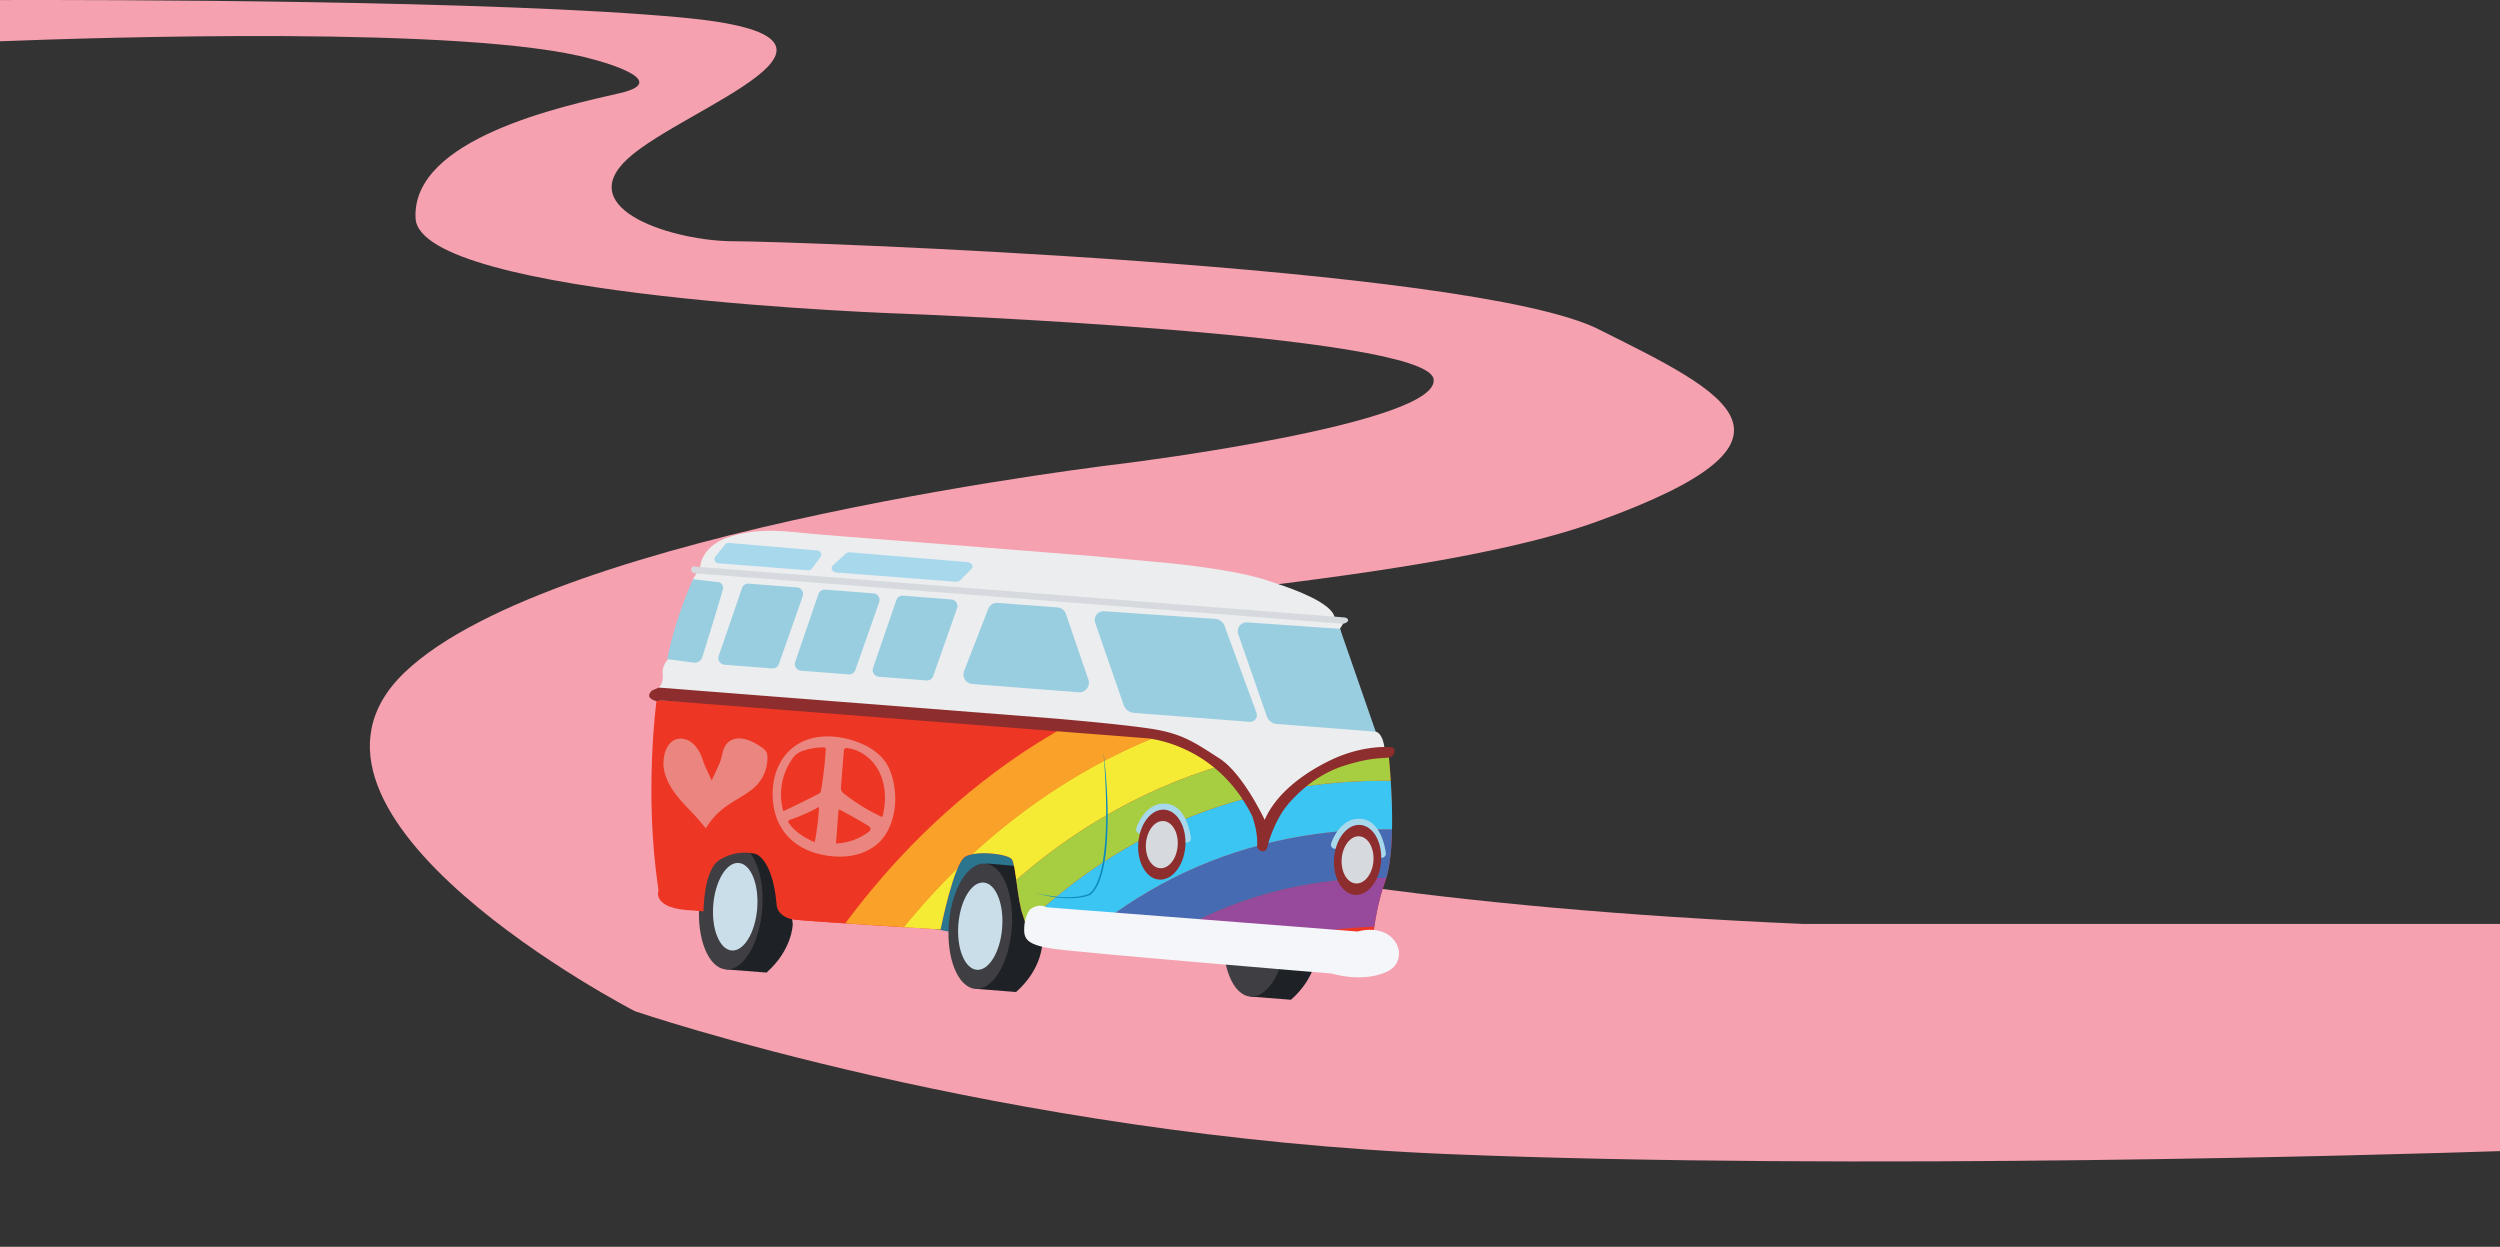<svg xmlns="http://www.w3.org/2000/svg" xmlns:xlink="http://www.w3.org/1999/xlink" viewBox="0 0 2785.39 1389.16"><rect x="0" y="0" width="2785.39" height="1389.16" fill="#333333" stroke="none"/><defs><style>.cls-1{fill:none;}.cls-2{fill:#f5a1af;}.cls-3{fill:#ecedee;}.cls-4{fill:#2c758f;}.cls-5{fill:#1e2227;}.cls-6{fill:#3f3e42;}.cls-7{fill:#cadee9;}.cls-8{fill:#ed3724;}.cls-9{clip-path:url(#clip-path);}.cls-10{fill:#97499b;}.cls-11{fill:#476bb2;}.cls-12{fill:#f9a128;}.cls-13{fill:#f6eb34;}.cls-14{fill:#3bc5f3;}.cls-15{fill:#a7cd41;}.cls-16{fill:#99cee1;}.cls-17{fill:#a8d8eb;}.cls-18{fill:#d6dade;}.cls-19{fill:#8e2d2d;}.cls-20{fill:#0f8abe;}.cls-21{fill:#f5f6f9;}.cls-22{fill:#ea867f;}</style><clipPath id="clip-path"><path class="cls-1" d="M731.54,780.07s-14.37,104.62,2.18,211.65c0,0-8.6,21,38.13,22.68l12,1.06s-.18-46.71,18.13-57.6,34.42-7.86,40.06-6.4c0,0,18.72,5,23.21,56.09,0,0-.37,15,21.69,17.22s161,10.87,161,10.87,14.64-74.27,27.61-81.37,47.28-2.92,51.78,3,6,45.48,12.39,62.58,2.42,34.46,57.14,38.69S1527,1074.61,1527,1074.61s1.7-52.46,16.34-92.66,3.89-139.88,3.89-139.88-87.43-9.93-137,84.31c0,0-33.77-99.65-128.81-110.44S731.54,780.07,731.54,780.07Z"/></clipPath></defs><title>Asset 13Selected</title><g id="Layer_2" data-name="Layer 2"><g id="Layer_6" data-name="Layer 6"><path class="cls-2" d="M2008.71,1029.41C1206,994.5,920.42,847.71,926.19,758.34s597.41-85.18,852.73-177.09,145-143,2-214.47-898.72-98-963.69-98S637.14,234,699.37,176.82,1000.71,42,760,19.55C550.59,0,110.61-.22,0,.05V46C107.59,41.81,522.87,28.29,658.44,65.5c0,0,95.63,23.75,32.06,38.3S458.41,154.35,463,243.2,1009.9,349.67,1009.9,349.67s577,22.22,587.24,72.26-341.72,94-341.72,94S618.75,589.42,451.26,748.74s256.06,377.87,256.06,377.87,405.73,138.89,908.2,159.32c451.55,18.35,1052.68.42,1169.87-3.4V1029.41Z"/><path class="cls-3" d="M772.08,645.38l8.08-13.92s.52-23.9,34.66-34,61-5.27,92-2.52,111.8,8.83,111.8,8.83l197.82,15.72,83.56,7.64s76.47,7,114.29,20.34c3.34,1.18,6.67,2.28,10,3.38,16.48,5.35,60.77,21.2,62.73,37.5l9.43,6.59-3.53,5.62,23.16,98.14,16.63,16.47s7.51.58,9.75,17.78-77.09,168.4-77.09,168.4l-732-228.8.52-6.53s5.55-3.77,4.45-15.37,9.25-19.52,9.25-19.52Z"/><polygon class="cls-4" points="1058.43 1038.13 1033.63 1033.69 1076.48 945.6 1139.21 949.94 1139.01 965.14 1058.43 1038.13"/><path class="cls-5" d="M1132.07,1105.25l-45.31-3.53L1099,962l52.45,4.56,9.79,84.8S1161.05,1079.65,1132.07,1105.25Z"/><path class="cls-6" d="M1127.22,1034.66c-2.93,37.62-20.26,67.13-39.08,67.11-.46,0-.92,0-1.38,0-19.35-1.51-32.6-34-29.6-72.52s21.12-68.57,40.47-67.06S1130.22,996.11,1127.22,1034.66Z"/><ellipse class="cls-7" cx="1092.19" cy="1031.93" rx="48.76" ry="24.48" transform="translate(-21.4 2040.72) rotate(-85.55)"/><path class="cls-5" d="M1438.38,1113.88l-45.3-3.53,12.25-139.69,52.46,4.56,9.79,84.8S1467.37,1088.28,1438.38,1113.88Z"/><path class="cls-6" d="M1433.54,1043.29c-2.93,37.62-20.27,67.13-39.09,67.11-.46,0-.91,0-1.37-.05-19.35-1.51-32.6-34-29.6-72.52s21.12-68.57,40.46-67.06S1436.54,1004.74,1433.54,1043.29Z"/><path class="cls-5" d="M854,1083.6l-45.3-3.53L821,940.38l52.46,4.56,9.79,84.8S883,1058,854,1083.6Z"/><path class="cls-6" d="M849.2,1013c-2.93,37.63-20.27,67.14-39.09,67.12-.46,0-.91,0-1.37-.06-19.35-1.5-32.6-34-29.6-72.52S800.26,939,819.6,940.49,852.2,974.46,849.2,1013Z"/><ellipse class="cls-7" cx="814.17" cy="1010.28" rx="48.76" ry="24.48" transform="matrix(0.08, -1, 1, 0.08, -256.26, 1743.57)"/><path class="cls-8" d="M731.54,780.07s-14.37,104.62,2.18,211.65c0,0-8.6,21,38.13,22.68l12,1.06s-.18-46.71,18.13-57.6,34.42-7.86,40.06-6.4c0,0,18.72,5,23.21,56.09,0,0-.37,15,21.69,17.22s161,10.87,161,10.87,14.64-74.27,27.61-81.37,47.28-2.92,51.78,3,6,45.48,12.39,62.58,2.42,34.46,57.14,38.69S1527,1074.61,1527,1074.61s1.7-52.46,16.34-92.66,3.89-139.88,3.89-139.88-87.43-9.93-137,84.31c0,0-33.77-99.65-128.81-110.44S731.54,780.07,731.54,780.07Z"/><g class="cls-9"><path class="cls-10" d="M1589.51,979.9c-160.19-12.47-295.44,40.82-402,158.39-50.53,55.77-83.51,114.64-101.26,151.27l58.43,4.55c17.44-32.91,44.79-77.37,82.94-119.48,94.69-104.51,215-151.87,357.65-140.76s254.17,76.52,331.55,194.43c31.13,47.43,51.27,95.62,63.42,130.87l58.46,4.55c-11.87-38.94-35.33-102.2-76.62-165.12C1875.07,1066,1749.7,992.38,1589.51,979.9Z"/><path class="cls-8" d="M2357.76,1346c-1.16-6.5-29.66-161.1-132.08-317.93-98.4-150.67-284.41-335.62-611.8-361.11S1074.09,795.36,953.56,929C828,1068.21,776,1216.42,773.86,1222.64l-14.31,41.48,55.76,4.35L825,1240.3c2-5.81,50.47-144,168.72-275.07,112.4-124.6,310.49-268.14,615.93-244.35s478.93,196.24,570.68,336.74c96.45,147.68,123,291.8,124.12,297.86l5.24,29.34,55.76,4.34Z"/><path class="cls-11" d="M1593.71,925.94c-177.77-13.84-327.91,45.38-446.27,176-64.68,71.38-102.6,146.57-118.78,183.13l57.63,4.48c17.75-36.63,50.73-95.5,101.26-151.27,106.52-117.57,241.77-170.86,402-158.39s285.56,86.06,372.61,218.7c41.29,62.92,64.75,126.18,76.62,165.12l57.62,4.49c-10.32-38.62-36.13-118.75-89-199.31C1910.65,1021.53,1771.48,939.78,1593.71,925.94Z"/><path class="cls-12" d="M2180.36,1057.62c-91.75-140.5-265.24-313-570.68-336.74S1106.15,840.63,993.75,965.23C875.5,1096.33,827,1234.49,825,1240.3l-9.72,28.17,55.76,4.34,5.12-14.86c1.86-5.39,46.85-133.51,157.75-256.46,104.26-115.58,288-248.72,571.54-226.65S2049.93,956.9,2135,1087.22c90.55,138.65,115.16,272.18,116.16,277.79l2.76,15.47,55.76,4.34-5.24-29.34C2303.4,1349.42,2276.81,1205.3,2180.36,1057.62Z"/><path class="cls-13" d="M2135,1087.22C2049.93,956.9,1889,796.91,1605.48,774.84s-467.28,111.07-571.54,226.65C923,1124.44,878.05,1252.56,876.19,1258l-5.12,14.86,62.21,4.84-5.92-2.05c1.72-5,43.24-123.07,146.78-237.86,96.11-106.55,265.59-229.3,527.13-208.94s410,167.87,488.45,288c84.53,129.43,107.27,252.54,108.19,257.72l-6.17,1.1,62.22,4.85L2251.2,1365C2250.2,1359.4,2225.59,1225.87,2135,1087.22Z"/><path class="cls-14" d="M1597.91,872c-195.33-15.21-360.39,49.93-490.58,193.62-82.14,90.66-123.91,185.8-135.57,215.05l56.9,4.43c16.18-36.56,54.1-111.75,118.78-183.13,118.36-130.63,268.5-189.85,446.27-176s316.94,95.59,413.66,243c52.86,80.56,78.67,160.69,89,199.31l56.91,4.43c-7-30.7-33.53-131.16-100.65-233.44C1946.23,977.09,1793.25,887.19,1597.91,872Z"/><path class="cls-15" d="M2089.72,1116.81c-78.46-120.14-226.9-267.64-488.45-288s-431,102.39-527.13,208.94C970.6,1152.53,929.08,1270.63,927.36,1275.6l5.92,2.05,38.48,3c11.66-29.25,53.43-124.39,135.57-215.05C1237.52,921.91,1402.58,856.77,1597.91,872s348.32,105.11,454.71,267.22c67.12,102.28,93.66,202.74,100.65,233.44l38.47,3,6.17-1.1C2197,1369.35,2174.25,1246.24,2089.72,1116.81Z"/></g><path class="cls-16" d="M1220.28,694.16,1252,785.61a12.91,12.91,0,0,0,11.18,8.62l129.07,10a7.53,7.53,0,0,0,7.64-10.1l-35.59-96.89a11.73,11.73,0,0,0-10.21-7.66L1230.34,681A9.91,9.91,0,0,0,1220.28,694.16Z"/><path class="cls-16" d="M1389.67,693.42a9.92,9.92,0,0,0-10.06,13.15L1411.36,798a12.89,12.89,0,0,0,11.17,8.62l110.26,8.59L1493,700.61Z"/><path class="cls-16" d="M826.69,655.24l-25.94,75.61a7.37,7.37,0,0,0,6.41,9.75l53.1,4.14a7.39,7.39,0,0,0,7.54-4.91l26.55-75.54a7.38,7.38,0,0,0-6.38-9.81l-53.72-4.21A7.4,7.4,0,0,0,826.69,655.24Z"/><path class="cls-16" d="M911.89,661.87l-25.95,75.61a7.39,7.39,0,0,0,6.41,9.76l53.11,4.13a7.39,7.39,0,0,0,7.54-4.91l26.55-75.54a7.38,7.38,0,0,0-6.39-9.81l-53.71-4.21A7.38,7.38,0,0,0,911.89,661.87Z"/><path class="cls-16" d="M998.69,668.63l-26,75.61a7.38,7.38,0,0,0,6.41,9.75l53.11,4.14a7.39,7.39,0,0,0,7.54-4.91l26.55-75.54a7.38,7.38,0,0,0-6.39-9.81l-53.71-4.21A7.38,7.38,0,0,0,998.69,668.63Z"/><path class="cls-16" d="M1111.8,671.69l66.43,5.07a10.69,10.69,0,0,1,9.3,7.18l25.12,73.26a10.69,10.69,0,0,1-10.94,14.12l-118.42-9.22a10.69,10.69,0,0,1-9.13-14.52L1101,678.47A10.68,10.68,0,0,1,1111.8,671.69Z"/><path class="cls-16" d="M772.08,645.38s-21,46.37-28.51,89l29.3,3.85a8.84,8.84,0,0,0,9.59-6.12c5.26-16.77,18.35-58.79,23-75.8a6.15,6.15,0,0,0-5.28-7.72Z"/><path class="cls-17" d="M797.05,620,808,606.6a4.7,4.7,0,0,1,4-1.71l98.67,8.43a4.69,4.69,0,0,1,3.35,7.5l-9.59,12.73a4.66,4.66,0,0,1-4.11,1.85l-100-7.79A4.68,4.68,0,0,1,797.05,620Z"/><path class="cls-17" d="M927.87,630.15,942,617a6.93,6.93,0,0,1,5.27-1.61l130.42,10.9c4.85.41,7.46,4.7,4.6,7.6l-12.33,12.51a6.88,6.88,0,0,1-5.38,1.76L932.37,637.9C927.38,637.51,924.78,633,927.87,630.15Z"/><path class="cls-18" d="M775.66,631.38,1498,687.93s3.92.43,4,3.07-5.45,4-5.45,4L774.65,638.78s-4.88.22-4.5-4.61S775.66,631.38,775.66,631.38Z"/><path class="cls-19" d="M734,766.07l-7.52,3.19s-5.52,4.91-2.09,8.31a12.69,12.69,0,0,0,7.62,3.6s1.75-1,7.34-.58l537,41.81s78.09,4.54,118.73,86.76c0,0,6.3,16.34,5.58,32.21,0,0,0,7.67,6.86,7,0,0,3.53.69,5.14-6.72s9.47-30.56,22.88-46.1,34.5-34,63.28-42.85,37.74-7.36,49.59-8.81c0,0,5-1.8,5.36-6.53s-3.88-4.86-3.88-4.86-30.91-3.49-68.65,15.05-62,42.17-72.19,65.93c0,0-24-51.51-50.32-68.41s-40.42-27.53-75.46-33S1172,800.3,1172,800.3Z"/><path class="cls-17" d="M1321.83,938.81a4.64,4.64,0,0,1-4.26-4.16c0-.28-3.15-28.7-19.17-29.95-16.29-1.26-23.45,20.57-23.52,20.79a4.65,4.65,0,0,1-8.86-2.83c.38-1.19,9.55-29.06,33.1-27.23,23.75,1.85,27.55,36.8,27.7,38.29a4.64,4.64,0,0,1-4.15,5.08A4,4,0,0,1,1321.83,938.81Z"/><path class="cls-17" d="M1539,955.72a4.66,4.66,0,0,1-4.27-4.16c0-.29-3.14-28.7-19.16-29.95-16.29-1.27-23.46,20.56-23.53,20.78a4.65,4.65,0,1,1-8.86-2.82c.38-1.19,9.56-29.07,33.11-27.23,23.75,1.85,27.55,36.8,27.7,38.28a4.65,4.65,0,0,1-5,5.1Z"/><ellipse class="cls-18" cx="1295.23" cy="942.45" rx="31.42" ry="20.29" transform="translate(255.08 2160.61) rotate(-85.55)"/><path class="cls-19" d="M1297.47,902.11c-14.48-1.12-27.57,15.4-29.24,36.9s8.7,39.86,23.17,41,27.57-15.39,29.24-36.9S1311.94,903.24,1297.47,902.11Zm-5.08,65.21c-9.76-.76-16.76-13.14-15.63-27.64s10-25.65,19.72-24.89,16.76,13.13,15.63,27.64S1302.15,968.08,1292.39,967.32Z"/><ellipse class="cls-18" cx="1513.33" cy="959.43" rx="31.42" ry="20.29" transform="translate(439.32 2393.72) rotate(-85.55)"/><path class="cls-19" d="M1515.57,919.09c-14.47-1.12-27.56,15.4-29.23,36.9s8.7,39.86,23.17,41,27.57-15.4,29.24-36.91S1530.05,920.22,1515.57,919.09Zm-5.07,65.21c-9.76-.76-16.76-13.14-15.63-27.64s10-25.65,19.72-24.89,16.76,13.13,15.63,27.64S1520.26,985.06,1510.5,984.3Z"/><path class="cls-20" d="M1229.42,837.83c.89,6.73,1.58,13.49,2.2,20.25s1.13,13.55,1.52,20.33.69,13.58.87,20.37.17,13.6,0,20.4-.42,13.61-.92,20.4-1.24,13.58-2.42,20.31a115.57,115.57,0,0,1-5,19.88,56.45,56.45,0,0,1-4.34,9.38,28.7,28.7,0,0,1-6.74,8l-.09.06-.07,0a40.71,40.71,0,0,1-7.53,2.17,76,76,0,0,1-7.66,1.11,97.76,97.76,0,0,1-15.4.08l-3.84-.31-3.81-.51-1.91-.25-1.89-.33-3.78-.69c-2.51-.49-5-1.12-7.49-1.67l-7.39-2.08,7.46,1.77c2.51.47,5,1,7.52,1.42l3.78.56,1.89.27,1.91.19,3.8.38,3.81.21a96.54,96.54,0,0,0,15.21-.38,69.82,69.82,0,0,0,7.48-1.23,39.24,39.24,0,0,0,7.14-2.19l-.15.09a28.15,28.15,0,0,0,6.26-7.56,54.92,54.92,0,0,0,4.13-9.1,112.87,112.87,0,0,0,4.81-19.6,303,303,0,0,0,3.45-40.42c.18-6.77.18-13.55.12-20.33s-.21-13.56-.47-20.34C1231.35,864.91,1230.59,851.36,1229.42,837.83Z"/><path class="cls-21" d="M1147.54,1013.44s-5.64,6.4-6.38,19.26,1.91,19.68,30.94,24.19,311.73,27.8,311.73,27.8,33.13,10.67,61-1.84,12.08-56.55-32.31-45l-346.36-27S1157.53,1005.51,1147.54,1013.44Z"/><path class="cls-22" d="M988.46,852c-5.17-8.92-14.66-16.66-23.37-21-28.22-14.2-69.71-17.55-91.69,12.36-13.5,18.37-15.72,44.62-8.71,66.16s24.38,35.27,44.19,41c22.61,6.51,50.82,6.09,69.84-11.3,11-10.1,17.09-26.07,18.47-42.6C998.39,882.3,995.49,864.16,988.46,852Zm-80.75,86.4c-11.76-5.16-23.31-12.25-30-23.24l1.47.17c-.49-.11-.61-.83-.33-1.24a2.41,2.41,0,0,1,1.28-.75A184,184,0,0,0,912.51,899,269.54,269.54,0,0,1,907.71,938.42Zm7.12-58.12a6.46,6.46,0,0,1-.84,2.62,6.54,6.54,0,0,1-2.53,1.88q-19.19,9.9-38.74,19a69,69,0,0,1,9.13-57,22.66,22.66,0,0,1,13.65-10.54,67.39,67.39,0,0,1,23.23-3.46l1.38,1A423,423,0,0,1,914.83,880.3Zm52.67,46.82a64,64,0,0,1-36.1,12.59l2.88-37.26,1.37-.35q15.58,8.32,30.77,17.35c1.74,1,3.73,2.55,3.46,4.56C969.71,925.34,968.58,926.31,967.5,927.12Zm15.25-16.79a216.26,216.26,0,0,1-41.3-25.17c-1.67-1.29-3.4-2.72-4.11-4.71a11.5,11.5,0,0,1-.29-4.75q1.63-20.3,3.25-40.59l1.94-1.68c15.82,1,30,12,37.17,26.13s8,30.89,4.74,46.4A16.06,16.06,0,0,1,982.75,910.33Z"/><path class="cls-22" d="M786.41,922.92a244.24,244.24,0,0,0-17.35-19.67c-2.14-2.25-4.35-4.58-6.46-6.88-9.44-10.26-19.51-22.81-22.64-38.06-2.48-12,1-28.31,11-33.59a15.91,15.91,0,0,1,8.69-1.71A21.3,21.3,0,0,1,771.44,828c5.6,4.65,9.39,11.72,11.71,19.18,2.37,7.62,6.83,15.2,10.09,23-.52-1.26,3.66-9,4.28-10.52,1.67-4,3.91-8,5.27-12.15,2.14-6.49,2.39-13.6,7-18.93,3.52-4.12,9.4-6.29,15.71-5.8,5.84.47,11.95,2.84,19.87,7.67,3.74,2.29,7.74,5.09,9,8.58a18.3,18.3,0,0,1,.68,7,45.63,45.63,0,0,1-9.55,26c-6,7.43-14.23,12.43-23,17.72-7.09,4.28-14.42,8.71-21.12,14.77A79.8,79.8,0,0,0,786.41,922.92Z"/></g></g></svg>